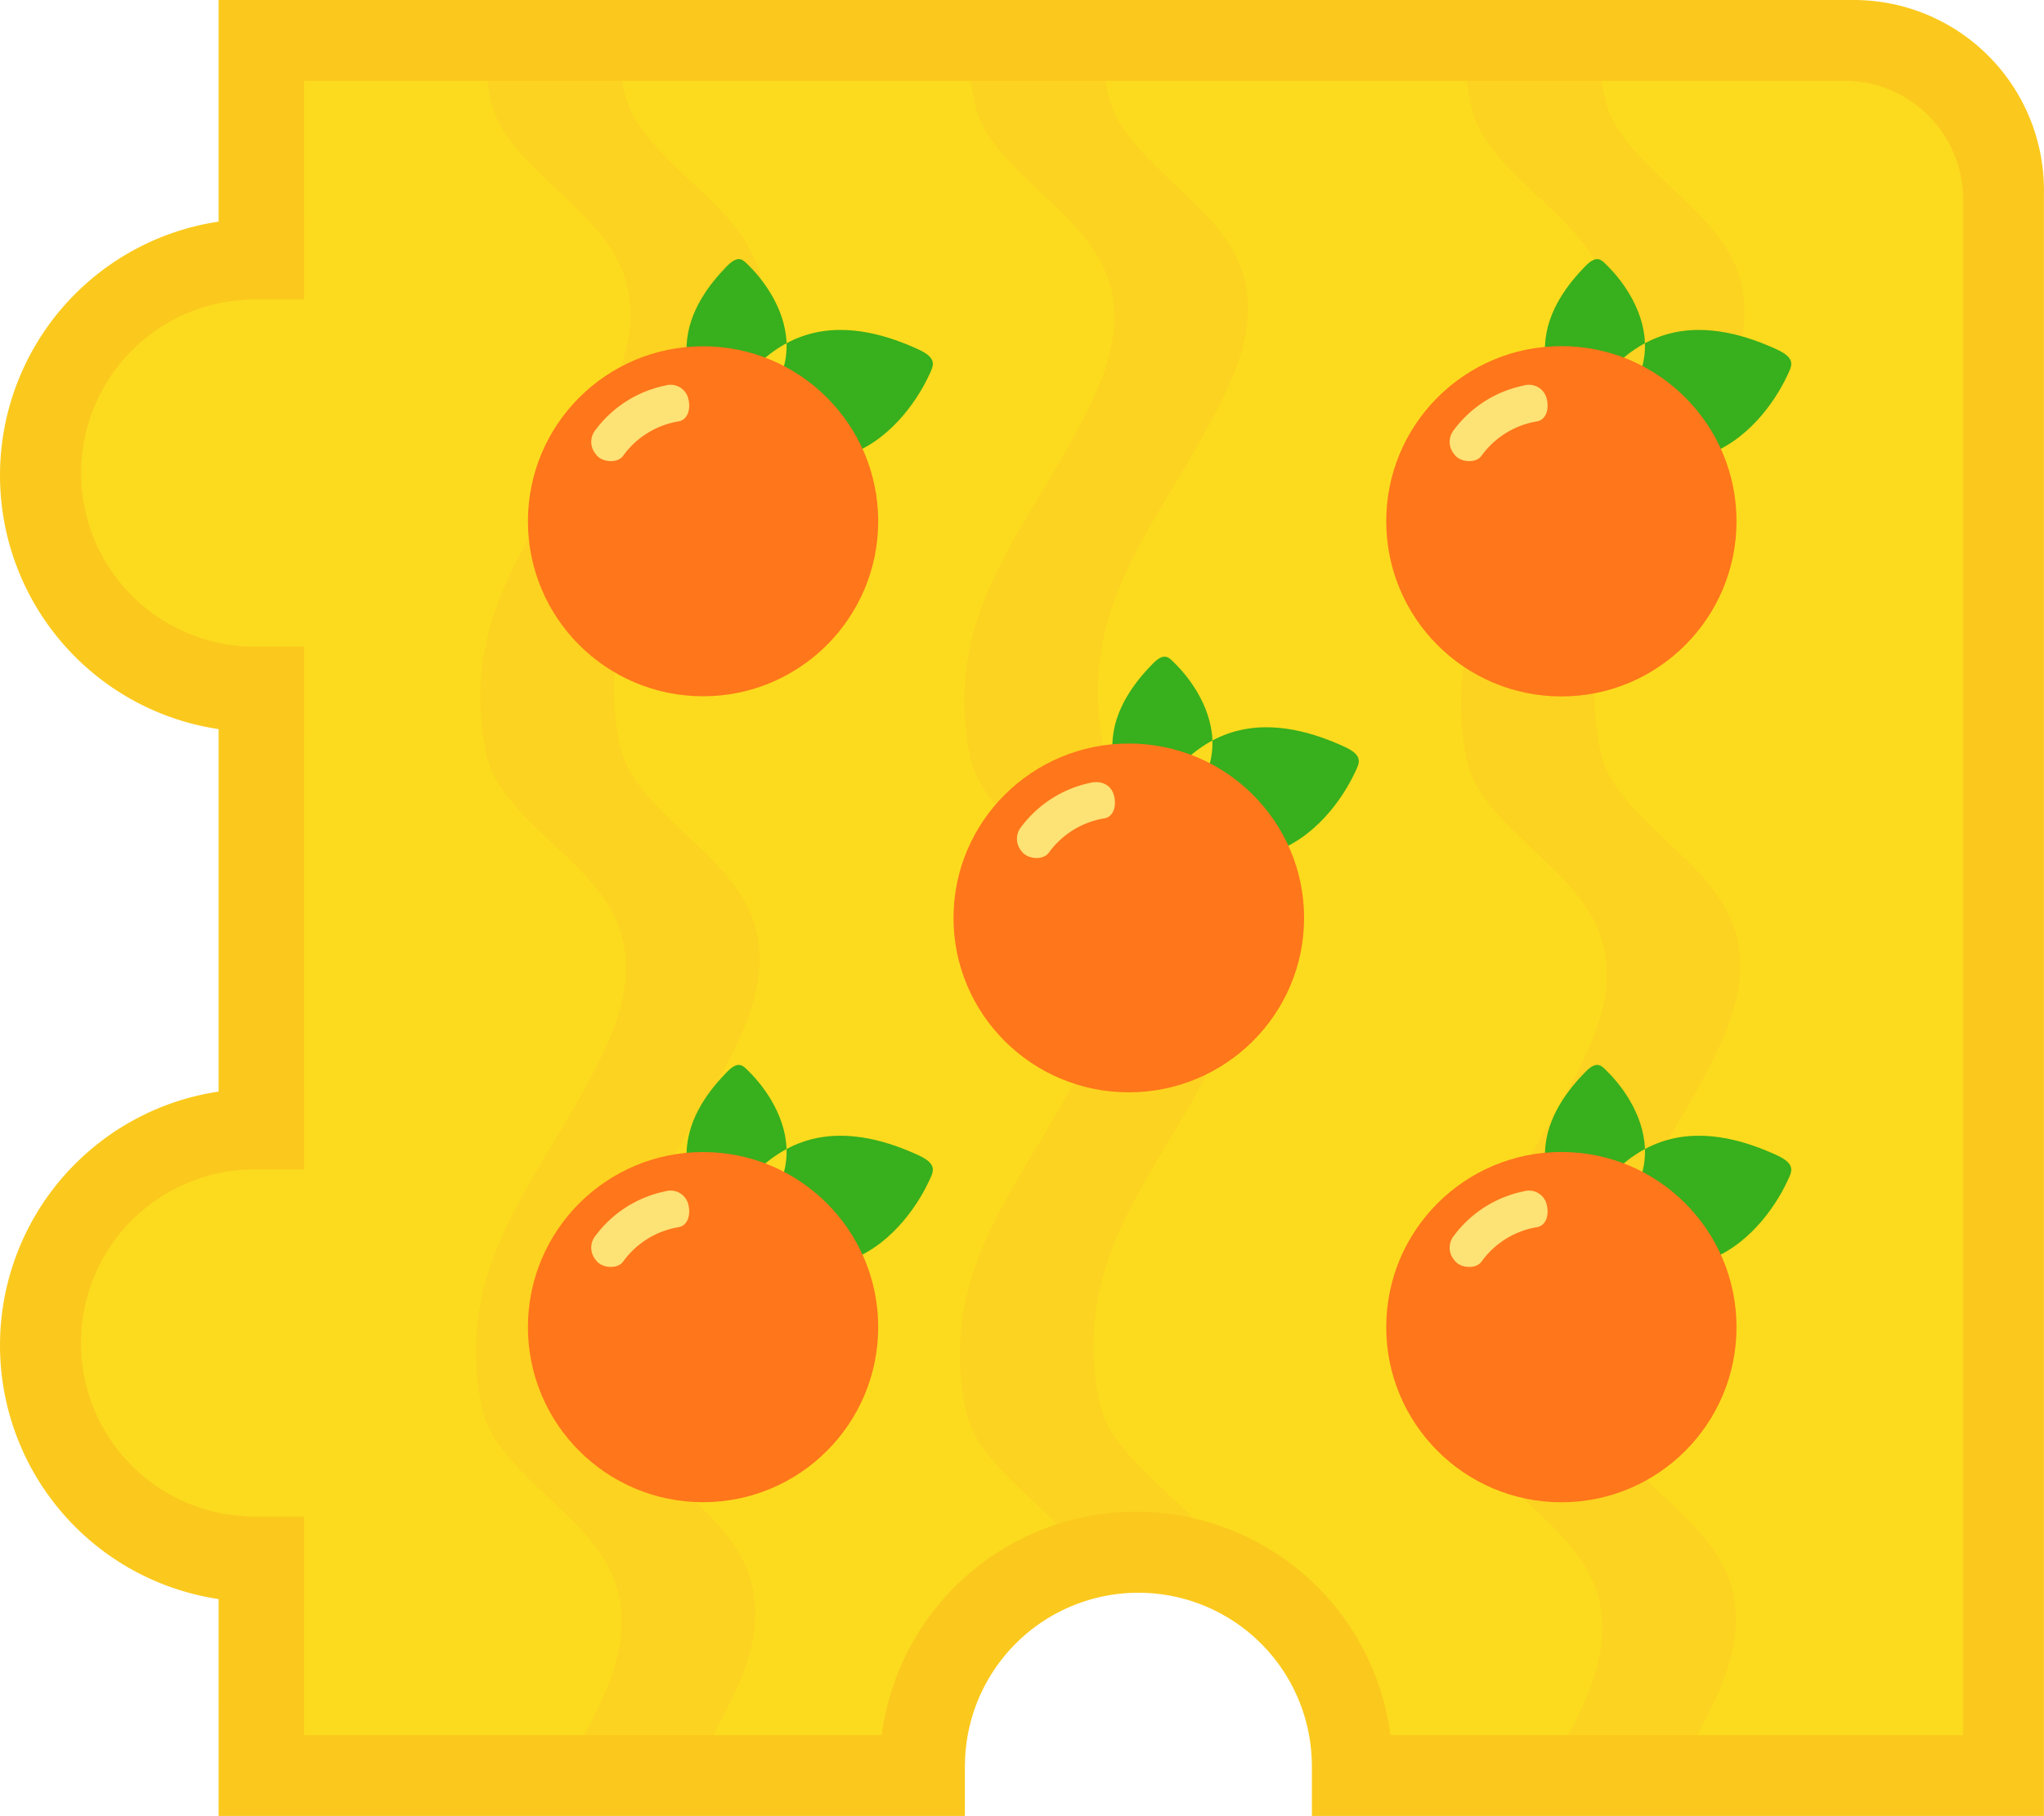<svg xmlns="http://www.w3.org/2000/svg" width="430" height="382" viewBox="0 0 430 382">
  <defs>
    <style>
      .cls-1 {
        fill: #fcdb1e;
      }

      .cls-1, .cls-2, .cls-3, .cls-4, .cls-6 {
        fill-rule: evenodd;
      }

      .cls-2 {
        fill: #fcd320;
      }

      .cls-3 {
        fill: #fbc91d;
      }

      .cls-4 {
        fill: #38af1c;
      }

      .cls-5 {
        fill: #ff761b;
      }

      .cls-6 {
        fill: #fde276;
      }
    </style>
  </defs>
  <path id="Ellipse_1_copy_12_копия_3" data-name="Ellipse 1 copy 12 копия 3" class="cls-1" d="M416.476,52V368.48H280.882l-7.192-25.5L240,328l-39,14s-3.926,18.892-5.439,26.48H60.5V325H30L7,300l2-25,23-34H60.5V141H30L7,116,9,91,32,57H60.5V13.52H391V13h26V52h-0.524Z"/>
  <path id="Rectangle_1766_copy_17" data-name="Rectangle 1766 copy 17" class="cls-2" d="M233.156,200.028h0.03c-1.942-11.665-12.045-18.508-20.105-26.77a56.46,56.46,0,0,1-5.155-5.9q-0.754-1.059-1.405-2.109c-2.082-3.5-2.835-6.93-3.372-12.255-2.8-27.837,15.385-44.4,27.057-69.685,3.932-8.518,4.838-15.224,3.864-20.82h0.03c-1.942-11.665-12.046-18.508-20.106-26.771a56.854,56.854,0,0,1-5.155-5.9q-0.754-1.061-1.405-2.109c-2.081-3.505-2.835-6.931-3.371-12.257l28.119-1.8c0.537,5.325,1.29,8.751,3.372,12.256q0.651,1.049,1.4,2.109a56.825,56.825,0,0,0,5.156,5.9c8.059,8.262,18.163,15.1,20.1,26.77h-0.03c0.975,5.6.068,12.3-3.863,20.82-11.673,25.287-29.862,41.848-27.057,69.684,0.536,5.325,1.29,8.75,3.372,12.256q0.65,1.049,1.4,2.109a56.8,56.8,0,0,0,5.155,5.9c8.06,8.263,18.164,15.106,20.105,26.771h-0.03c0.975,5.6.069,12.3-3.863,20.82-11.672,25.287-29.861,41.848-27.057,69.684,0.537,5.325,1.29,8.751,3.372,12.256q0.651,1.048,1.4,2.109a56.808,56.808,0,0,0,5.156,5.9c8.06,8.262,18.163,15.1,20.1,26.77h-0.03c0.077,0.443.121,0.906,0.174,1.364L240,328l-9.621,3.454c-3.776-8.178-11.667-13.951-18.212-20.66a56.9,56.9,0,0,1-5.155-5.9q-0.755-1.06-1.405-2.108c-2.082-3.506-2.835-6.932-3.371-12.257-2.8-27.836,15.384-44.4,27.057-69.684C233.224,212.33,234.13,205.624,233.156,200.028ZM133.739,25.244q0.653,1.049,1.405,2.109a56.833,56.833,0,0,0,5.155,5.9c8.06,8.263,18.164,15.105,20.1,26.77h-0.03c0.975,5.6.069,12.3-3.863,20.82-11.672,25.287-29.861,41.848-27.057,69.684,0.537,5.325,1.29,8.75,3.372,12.257q0.651,1.047,1.4,2.108a56.825,56.825,0,0,0,5.156,5.9c8.059,8.262,18.163,15.1,20.105,26.77h-0.03c0.974,5.595.069,12.3-3.863,20.82-11.672,25.287-29.861,41.848-27.057,69.683,0.536,5.326,1.29,8.751,3.371,12.257q0.651,1.049,1.405,2.109a56.9,56.9,0,0,0,5.155,5.9c8.06,8.262,18.164,15.105,20.1,26.77h-0.029c0.974,5.6.068,12.3-3.864,20.821-2.041,4.422-4.283,8.573-6.575,12.568h-27.1c1.935-3.442,3.818-7.009,5.555-10.772,3.932-8.518,4.837-15.224,3.863-20.819h0.03c-1.942-11.665-12.045-18.508-20.105-26.77a56.7,56.7,0,0,1-5.156-5.9q-0.753-1.059-1.4-2.108c-2.082-3.506-2.835-6.931-3.372-12.256-2.8-27.836,15.385-44.4,27.057-69.684,3.932-8.518,4.838-15.225,3.863-20.82h0.031c-1.942-11.665-12.046-18.508-20.105-26.77a56.705,56.705,0,0,1-5.156-5.9q-0.754-1.059-1.405-2.109c-2.082-3.5-2.834-6.931-3.371-12.256-2.8-27.836,15.385-44.4,27.057-69.684,3.932-8.518,4.838-15.224,3.863-20.82h0.03c-1.942-11.665-12.045-18.508-20.1-26.77a56.747,56.747,0,0,1-5.156-5.9q-0.753-1.061-1.4-2.109c-2.082-3.505-2.835-6.931-3.372-12.257l19.8-1.265h8.38C130.961,18.535,131.73,21.861,133.739,25.244ZM332.85,359.077c3.931-8.518,4.838-15.225,3.863-20.82h0.03c-1.942-11.665-12.045-18.507-20.105-26.77a56.825,56.825,0,0,1-5.156-5.9q-0.753-1.06-1.4-2.109c-2.082-3.5-2.835-6.931-3.372-12.256-2.8-27.835,15.385-44.4,27.057-69.684,3.932-8.517,4.838-15.224,3.864-20.82h0.029c-1.941-11.665-12.045-18.508-20.105-26.77a56.7,56.7,0,0,1-5.155-5.9q-0.755-1.059-1.405-2.109c-2.082-3.5-2.835-6.93-3.371-12.256-2.8-27.836,15.385-44.4,27.057-69.684,3.931-8.518,4.838-15.224,3.863-20.82h0.03c-1.942-11.665-12.046-18.508-20.105-26.77a56.726,56.726,0,0,1-5.156-5.9q-0.753-1.06-1.4-2.108c-2.082-3.506-2.836-6.932-3.372-12.257l28.12-1.8c0.536,5.325,1.289,8.751,3.371,12.256q0.651,1.049,1.4,2.109a56.672,56.672,0,0,0,5.155,5.9c8.06,8.263,18.163,15.105,20.105,26.77h-0.03c0.975,5.6.069,12.3-3.863,20.82-11.672,25.287-29.861,41.848-27.057,69.683,0.537,5.326,1.29,8.751,3.372,12.257q0.651,1.049,1.4,2.109a56.706,56.706,0,0,0,5.156,5.9c8.059,8.263,18.163,15.1,20.105,26.771h-0.03c0.974,5.595.069,12.3-3.863,20.819-11.673,25.287-29.862,41.848-27.057,69.684,0.536,5.325,1.289,8.751,3.371,12.256q0.651,1.048,1.4,2.109a56.785,56.785,0,0,0,5.155,5.9c8.06,8.262,18.163,15.105,20.105,26.77h-0.03c0.975,5.6.069,12.3-3.863,20.82-1.809,3.918-3.774,7.626-5.793,11.2H328.059C329.725,365.462,331.342,362.343,332.85,359.077Z"/>
  <path id="Line" class="cls-3" d="M293,382H275.986V371h-0.012A36.491,36.491,0,0,0,203,371h-0.013v11h-157V336.377a53.971,53.971,0,0,1,0-106.754V153.377a53.971,53.971,0,0,1,0-106.754V0h344a40,40,0,0,1,40,40V382H293ZM412.986,42a25,25,0,0,0-25-25h-324V46H64V63.014H53v0.013A36.491,36.491,0,0,0,53,136v0.013H64V154H63.986v75H64v17.014H53v0.012A36.491,36.491,0,0,0,53,319v0.013H64V337H63.986v28H185.477a53.976,53.976,0,0,1,107.046,0H412.986V42Z"/>
  <path class="cls-4" d="M193.159,73.479c-5.481-2.508-14.6-5.8-23.561-3.015-9.191,2.855-14.876,11.063-17.712,16.186-1.715,3.1-.162,4.525,2.1,5.7,5.337,2.777,14.786,6.358,23.778,3.565,9.195-2.856,15.041-11.421,17.549-16.712C196.368,76.98,197.407,75.423,193.159,73.479ZM152.851,56.07c-3.293,3.389-8.118,9.26-8.4,16.625-0.286,7.554,4.316,13.932,7.375,17.387,1.848,2.088,3.314,1.318,4.778-.043,3.456-3.211,8.582-9.251,8.862-16.641,0.286-7.556-4.539-14.148-7.807-17.4C156.286,54.624,155.4,53.443,152.851,56.07Z"/>
  <ellipse class="cls-5" cx="147.906" cy="109.656" rx="36.843" ry="36.813"/>
  <path id="Shape_6_copy_2" data-name="Shape 6 copy 2" class="cls-6" d="M125.369,95.572a3.983,3.983,0,0,1-.091-5.131,24.437,24.437,0,0,1,14.7-9.344,3.846,3.846,0,0,1,4.713,2.4c0.633,1.874.347,4.624-1.827,5.126A18,18,0,0,0,131.073,95.9C129.829,97.587,126.463,97.229,125.369,95.572Z"/>
  <path class="cls-4" d="M373.74,73.479c-5.481-2.508-14.6-5.8-23.56-3.015-9.191,2.855-14.877,11.063-17.713,16.186-1.714,3.1-.162,4.525,2.1,5.7,5.336,2.777,14.785,6.358,23.778,3.565,9.195-2.856,15.04-11.421,17.549-16.712C376.949,76.98,377.988,75.423,373.74,73.479ZM333.432,56.07c-3.293,3.389-8.118,9.26-8.4,16.625-0.286,7.554,4.316,13.932,7.374,17.387,1.848,2.088,3.314,1.318,4.779-.043,3.455-3.211,8.582-9.251,8.861-16.641,0.286-7.556-4.538-14.148-7.807-17.4C336.868,54.624,335.985,53.443,333.432,56.07Z"/>
  <circle class="cls-5" cx="328.469" cy="109.656" r="36.844"/>
  <path id="Shape_6_copy_2-2" data-name="Shape 6 copy 2" class="cls-6" d="M305.951,95.572a3.983,3.983,0,0,1-.092-5.131,24.444,24.444,0,0,1,14.7-9.344,3.845,3.845,0,0,1,4.713,2.4c0.633,1.874.348,4.624-1.827,5.126A18,18,0,0,0,311.654,95.9C310.411,97.587,307.045,97.229,305.951,95.572Z"/>
  <path class="cls-4" d="M193.159,242.986c-5.481-2.508-14.6-5.8-23.561-3.015-9.191,2.855-14.876,11.063-17.712,16.186-1.715,3.1-.162,4.525,2.1,5.7,5.337,2.778,14.786,6.358,23.778,3.565,9.195-2.856,15.041-11.421,17.549-16.712C196.368,246.486,197.407,244.93,193.159,242.986Zm-40.308-17.409c-3.293,3.389-8.118,9.259-8.4,16.625-0.286,7.554,4.316,13.932,7.375,17.387,1.848,2.088,3.314,1.318,4.778-.043,3.456-3.211,8.582-9.251,8.862-16.641,0.286-7.556-4.539-14.148-7.807-17.4C156.286,224.13,155.4,222.95,152.851,225.577Z"/>
  <ellipse class="cls-5" cx="147.906" cy="279.172" rx="36.843" ry="36.828"/>
  <path id="Shape_6_copy_2-3" data-name="Shape 6 copy 2" class="cls-6" d="M125.369,265.079a3.983,3.983,0,0,1-.091-5.131,24.434,24.434,0,0,1,14.7-9.344,3.846,3.846,0,0,1,4.713,2.4c0.633,1.874.347,4.624-1.827,5.126a18,18,0,0,0-11.788,7.278C129.829,267.094,126.463,266.736,125.369,265.079Z"/>
  <path class="cls-4" d="M373.74,242.986c-5.481-2.508-14.6-5.8-23.56-3.015-9.191,2.855-14.877,11.063-17.713,16.186-1.714,3.1-.162,4.525,2.1,5.7,5.336,2.778,14.785,6.358,23.778,3.565,9.195-2.856,15.04-11.421,17.549-16.712C376.949,246.486,377.988,244.93,373.74,242.986Zm-40.308-17.409c-3.293,3.389-8.118,9.259-8.4,16.625-0.286,7.554,4.316,13.932,7.374,17.387,1.848,2.088,3.314,1.318,4.779-.043,3.455-3.211,8.582-9.251,8.861-16.641,0.286-7.556-4.538-14.148-7.807-17.4C336.868,224.13,335.985,222.95,333.432,225.577Z"/>
  <circle class="cls-5" cx="328.469" cy="279.172" r="36.844"/>
  <path id="Shape_6_copy_2-4" data-name="Shape 6 copy 2" class="cls-6" d="M305.951,265.079a3.982,3.982,0,0,1-.092-5.131,24.44,24.44,0,0,1,14.7-9.344,3.845,3.845,0,0,1,4.713,2.4c0.633,1.874.348,4.624-1.827,5.126a18,18,0,0,0-11.788,7.278C310.411,267.094,307.045,266.736,305.951,265.079Z"/>
  <path class="cls-4" d="M282.76,157.046c-5.485-2.5-14.607-5.779-23.576-3-9.2,2.845-14.887,11.025-17.725,16.13-1.716,3.086-.162,4.51,2.1,5.683,5.34,2.768,14.8,6.336,23.794,3.553,9.2-2.846,15.051-11.382,17.561-16.655C285.971,160.534,287.011,158.983,282.76,157.046ZM242.425,139.7c-3.3,3.378-8.123,9.228-8.4,16.569-0.286,7.527,4.319,13.884,7.379,17.327,1.85,2.08,3.316,1.313,4.782-.043,3.458-3.2,8.587-9.219,8.867-16.584,0.287-7.53-4.541-14.1-7.812-17.345C245.863,138.255,244.979,137.078,242.425,139.7Z"/>
  <ellipse class="cls-5" cx="237.469" cy="193.094" rx="36.875" ry="36.688"/>
  <path id="Shape_6_copy_2-5" data-name="Shape 6 copy 2" class="cls-6" d="M214.925,179.063a3.958,3.958,0,0,1-.092-5.114,24.462,24.462,0,0,1,14.707-9.312c2.245-.447,4.083.521,4.716,2.388s0.348,4.608-1.828,5.109a18.02,18.02,0,0,0-11.8,7.253C219.388,181.071,216.02,180.714,214.925,179.063Z"/>
</svg>
